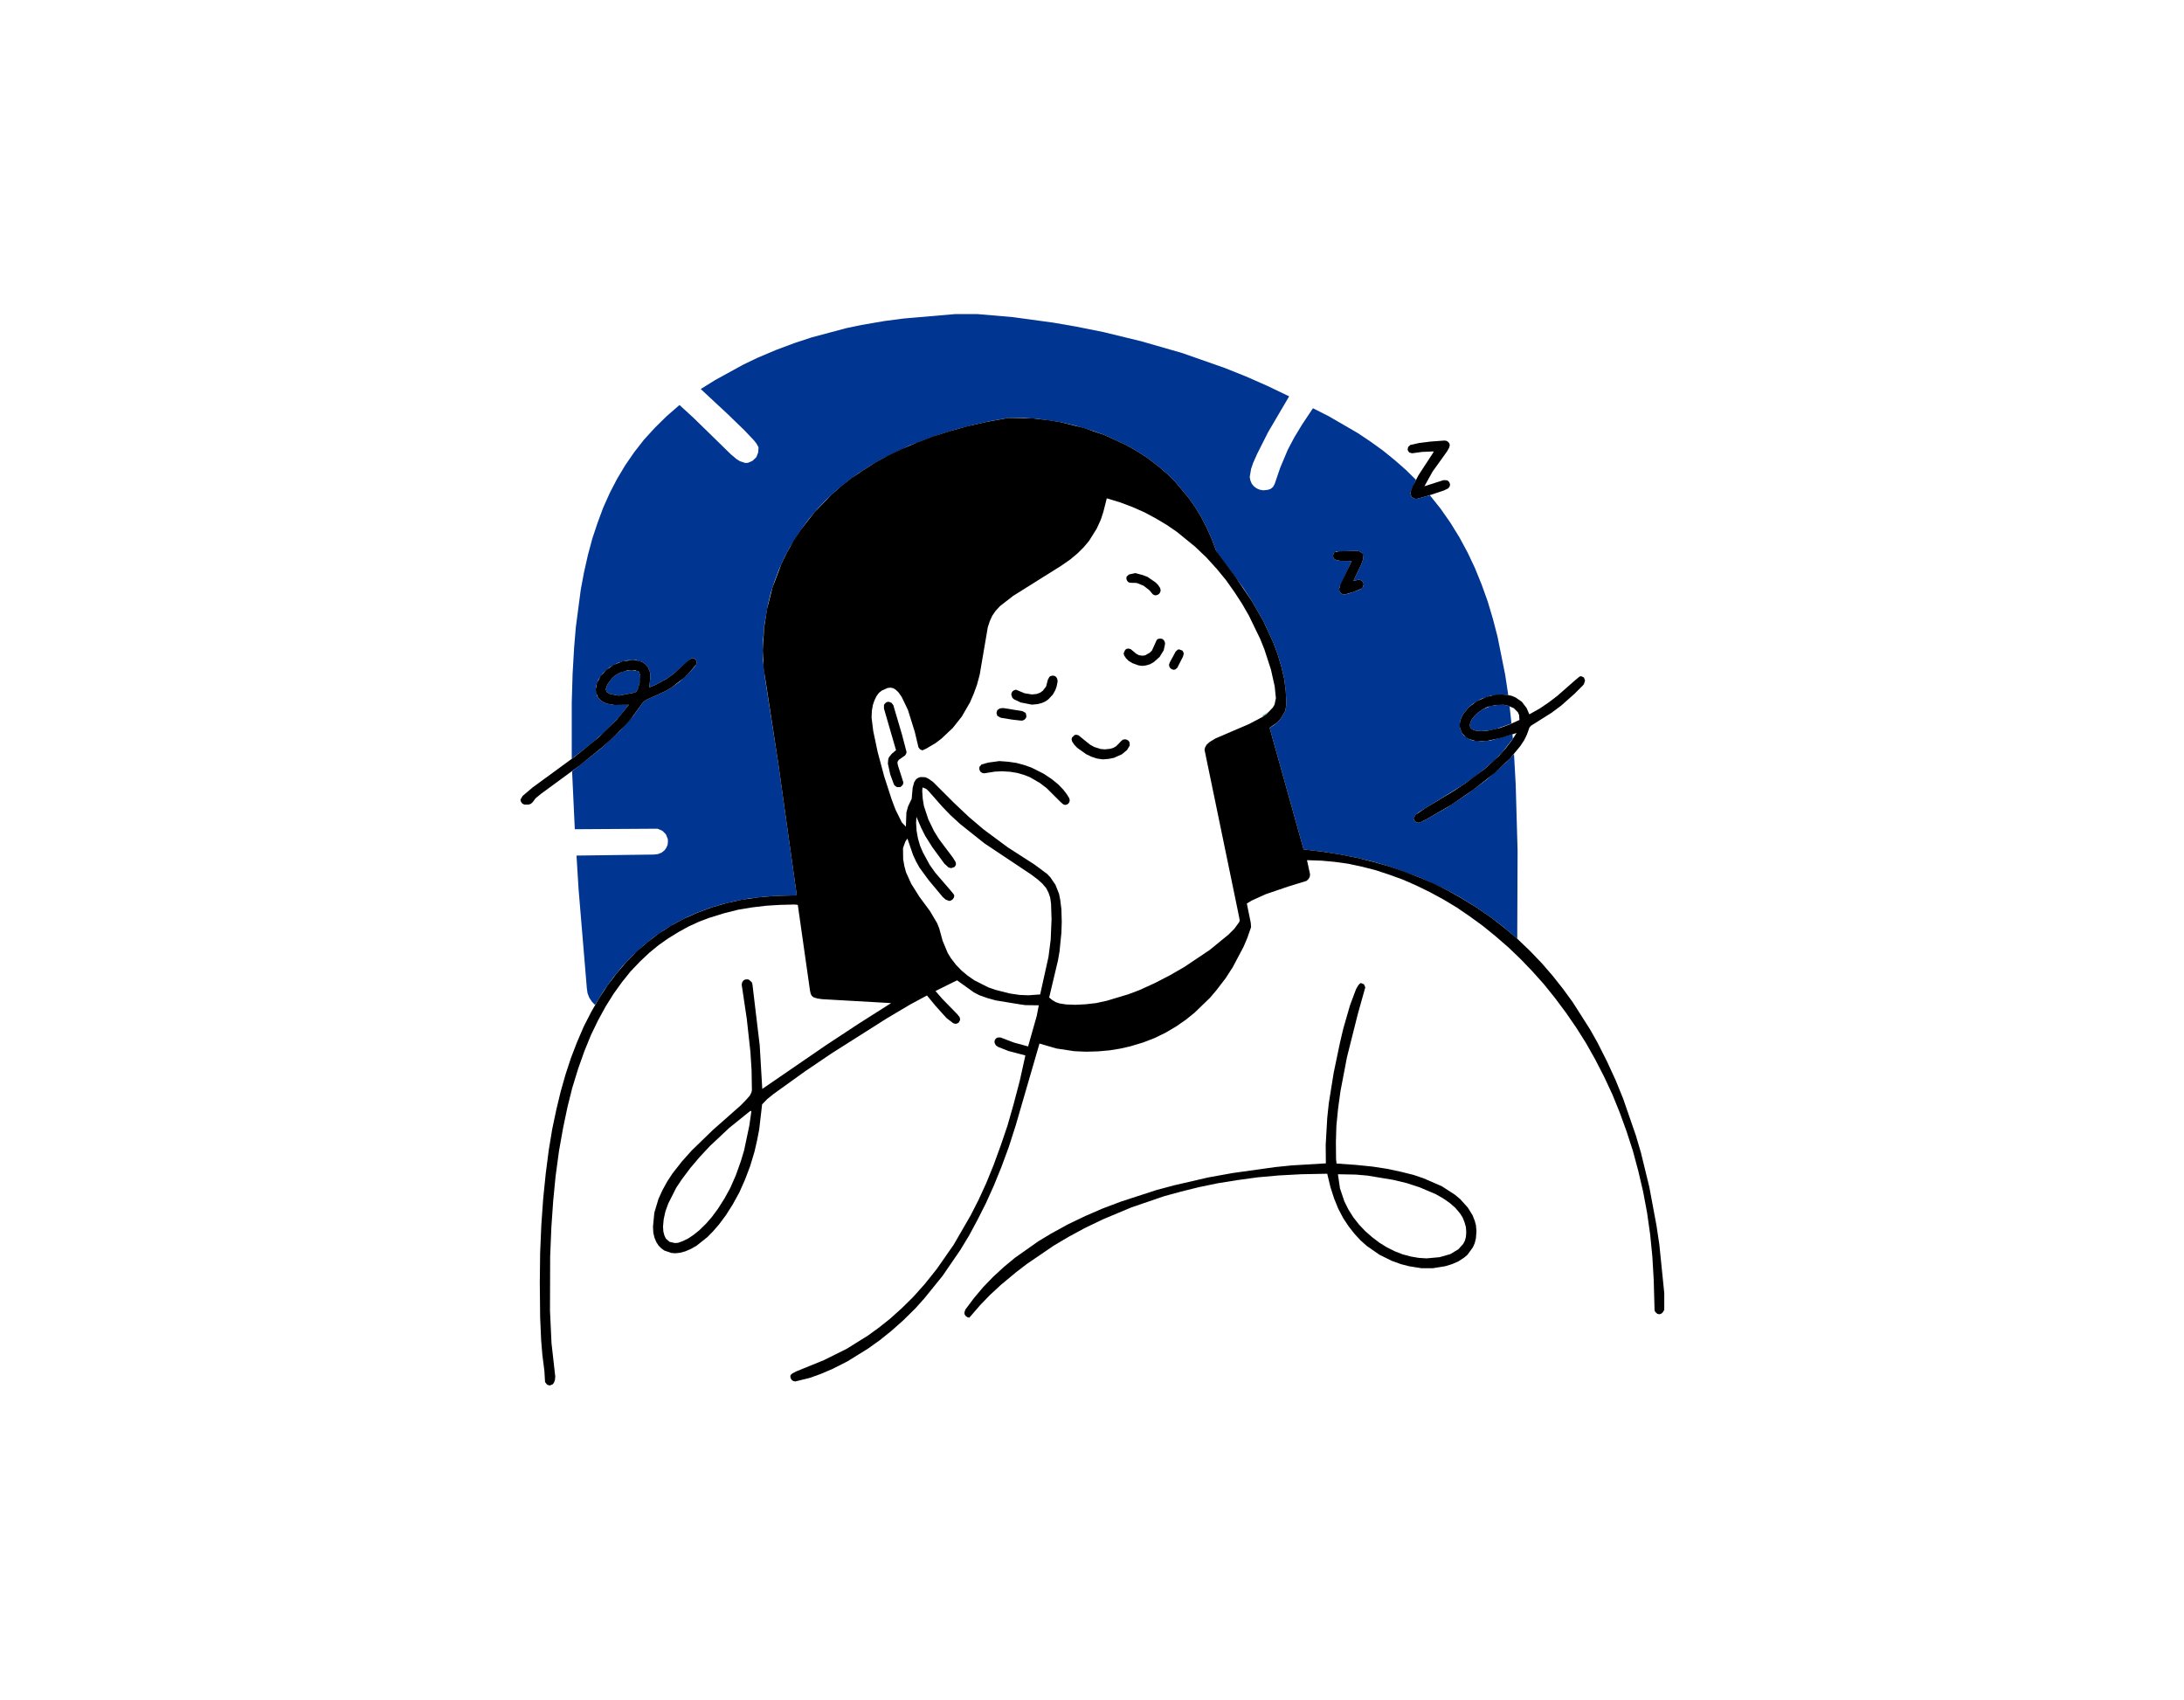 <?xml version="1.0" standalone="no"?><!DOCTYPE svg PUBLIC "-//W3C//DTD SVG 1.1//EN" "http://www.w3.org/Graphics/SVG/1.1/DTD/svg11.dtd"><svg height="1000" node-id="1" sillyvg="true" template-height="1000" template-width="1285" version="1.1" viewBox="0 0 1285 1000" width="1285" xmlns="http://www.w3.org/2000/svg" xmlns:xlink="http://www.w3.org/1999/xlink"><defs node-id="26"></defs><path d="M 742.80 421.00 L 743.00 421.70 L 747.60 418.00 L 742.80 421.00 Z" fill="#5fc690" fill-rule="nonzero" node-id="28" stroke="none" target-height="3.7" target-width="4.8" target-x="742.8" target-y="418"></path><path d="M 864.80 426.60 L 865.00 427.80 L 865.60 428.70 L 866.70 429.40 L 868.60 430.00 L 871.40 430.20 L 875.70 429.90 L 880.30 428.90 L 889.30 425.70 L 888.20 415.50 L 885.40 414.80 L 882.40 414.60 L 877.50 415.20 L 872.30 417.40 L 869.70 419.20 L 867.60 421.20 L 866.10 423.10 L 865.10 425.10 L 864.80 426.60 Z" fill="#013592" fill-rule="nonzero" node-id="30" stroke="none" target-height="15.6" target-width="24.5" target-x="864.8" target-y="414.6"></path><path d="M 371.60 394.30 L 366.80 395.00 L 364.80 395.80 L 362.10 397.30 L 360.10 399.10 L 357.30 402.90 L 356.40 405.50 L 357.00 407.20 L 359.00 408.40 L 364.10 409.30 L 373.40 407.50 L 374.30 407.00 L 375.20 405.60 L 375.80 404.00 L 376.70 400.10 L 376.70 397.00 L 376.30 395.90 L 375.10 394.80 L 371.60 394.30 Z" fill="#013592" fill-rule="nonzero" node-id="32" stroke="none" target-height="15" target-width="20.3" target-x="356.4" target-y="394.3"></path><path d="M 370.00 414.70 L 361.60 414.80 L 357.40 414.10 L 355.30 413.30 L 353.50 412.10 L 351.90 410.50 L 351.20 409.20 L 350.50 405.60 L 350.70 403.80 L 352.10 399.80 L 354.80 396.10 L 358.70 392.60 L 363.60 390.00 L 369.20 388.50 L 374.30 388.40 L 377.80 389.50 L 379.60 390.70 L 381.20 392.40 L 382.50 395.70 L 382.70 398.00 L 382.00 404.50 L 386.00 402.80 L 392.40 399.30 L 396.50 396.30 L 406.40 387.60 L 407.50 387.20 L 408.50 387.40 L 409.70 388.70 L 409.90 389.60 L 409.60 391.00 L 408.70 392.30 L 405.50 395.90 L 399.70 401.20 L 395.40 404.30 L 391.80 406.50 L 380.20 411.80 L 378.40 413.10 L 372.50 421.40 L 364.70 430.10 L 353.80 440.20 L 336.60 453.80 L 338.20 487.90 L 386.90 487.60 L 389.70 488.80 L 391.80 490.90 L 392.90 493.60 L 393.00 495.10 L 392.80 497.10 L 392.00 498.90 L 390.90 500.40 L 389.20 501.70 L 387.20 502.50 L 384.80 502.80 L 339.20 503.40 L 340.40 523.00 L 345.30 581.70 L 345.70 584.40 L 346.70 587.00 L 348.20 589.30 L 350.10 591.30 L 355.20 583.00 L 360.60 575.40 L 366.30 568.40 L 372.40 562.00 L 378.90 556.10 L 384.60 551.50 L 390.60 547.30 L 396.90 543.50 L 403.50 540.00 L 410.40 536.90 L 417.70 534.20 L 424.90 532.00 L 432.50 530.20 L 440.50 528.70 L 449.00 527.70 L 457.80 527.00 L 468.80 526.80 L 457.80 448.40 L 450.20 399.60 L 448.90 388.30 L 449.00 376.30 L 449.70 367.90 L 451.80 355.90 L 453.50 348.90 L 455.70 342.10 L 458.40 334.90 L 461.90 327.30 L 464.80 321.80 L 472.00 310.60 L 476.40 304.80 L 481.00 299.40 L 486.20 294.00 L 492.00 288.60 L 498.60 283.30 L 505.20 278.40 L 512.70 273.60 L 520.90 269.00 L 535.40 262.00 L 551.10 256.20 L 561.50 252.90 L 571.90 250.20 L 582.50 247.80 L 593.20 245.90 L 602.70 245.90 L 611.10 246.50 L 624.00 248.40 L 632.20 250.30 L 643.60 253.70 L 649.90 256.00 L 662.30 261.70 L 668.70 265.30 L 674.90 269.30 L 681.00 273.90 L 687.10 279.10 L 691.30 283.30 L 699.40 293.00 L 703.20 298.40 L 706.60 304.00 L 709.80 310.20 L 712.80 316.80 L 715.50 324.00 L 716.30 325.40 L 731.50 345.90 L 736.70 353.90 L 743.30 365.40 L 749.30 378.40 L 751.80 385.20 L 753.90 392.30 L 755.60 399.50 L 756.50 406.80 L 756.90 414.30 L 756.20 418.30 L 753.50 422.90 L 751.50 425.10 L 749.20 426.90 L 747.00 428.20 L 767.00 499.80 L 778.10 501.10 L 788.70 502.80 L 798.70 504.80 L 808.30 507.10 L 817.40 509.80 L 835.30 516.30 L 851.50 523.80 L 859.00 527.90 L 868.20 533.60 L 876.90 539.60 L 885.10 545.80 L 892.70 552.40 L 892.90 500.40 L 891.80 461.70 L 890.80 443.70 L 886.20 448.50 L 875.20 458.30 L 863.20 467.30 L 851.60 475.00 L 838.50 482.50 L 835.60 483.80 L 834.50 484.10 L 833.40 483.80 L 832.50 483.20 L 831.90 482.30 L 831.70 481.30 L 832.90 479.50 L 834.80 477.90 L 860.50 462.00 L 867.10 457.40 L 873.50 452.40 L 879.60 447.00 L 883.50 443.10 L 890.10 434.70 L 889.90 432.00 L 876.60 435.80 L 871.70 436.20 L 866.40 435.60 L 864.50 434.90 L 861.30 432.70 L 860.20 431.40 L 859.00 428.30 L 859.10 424.40 L 859.80 422.20 L 861.00 420.00 L 864.30 416.00 L 866.50 414.20 L 871.50 411.20 L 877.30 409.30 L 883.20 408.60 L 887.40 408.90 L 885.60 397.00 L 881.10 374.60 L 878.40 364.20 L 875.30 353.80 L 871.70 343.80 L 867.80 334.20 L 863.50 325.10 L 858.70 316.20 L 853.40 307.60 L 847.60 299.30 L 841.30 291.40 L 833.30 293.60 L 832.00 293.30 L 830.50 292.30 L 829.80 290.40 L 830.10 289.10 L 833.10 282.30 L 827.10 276.40 L 820.60 270.70 L 813.70 265.10 L 806.20 259.70 L 798.70 254.70 L 781.80 244.90 L 772.50 240.20 L 766.10 249.80 L 761.50 257.40 L 757.70 264.60 L 753.20 275.30 L 750.00 284.70 L 749.00 286.50 L 747.70 287.60 L 746.00 288.20 L 743.20 288.50 L 741.10 288.10 L 739.30 287.30 L 737.70 286.10 L 736.50 284.60 L 735.70 282.70 L 735.30 280.70 L 736.10 275.90 L 737.30 272.40 L 739.60 267.20 L 746.10 254.30 L 758.50 233.20 L 745.80 227.10 L 733.10 221.50 L 720.60 216.50 L 695.50 207.70 L 671.50 200.80 L 649.30 195.40 L 633.40 192.20 L 619.50 189.80 L 596.00 186.60 L 575.10 184.80 L 562.00 184.80 L 531.80 187.40 L 520.30 188.90 L 506.90 191.20 L 497.80 193.10 L 477.60 198.50 L 467.30 201.90 L 456.60 205.90 L 445.50 210.60 L 437.40 214.50 L 420.80 223.60 L 412.30 228.90 L 428.10 243.60 L 438.10 253.30 L 443.60 259.10 L 445.10 261.00 L 446.30 263.20 L 446.10 266.20 L 445.00 269.00 L 442.80 271.10 L 440.10 272.30 L 438.50 272.40 L 435.40 271.40 L 433.20 270.00 L 430.00 267.30 L 408.20 246.00 L 399.80 238.30 L 392.20 244.90 L 385.30 251.70 L 378.90 258.70 L 373.20 266.00 L 367.90 273.70 L 363.10 281.70 L 358.80 290.00 L 354.90 298.70 L 351.60 307.60 L 348.50 316.90 L 345.90 326.60 L 343.60 336.80 L 341.70 347.00 L 338.80 369.00 L 337.80 380.90 L 336.90 396.50 L 336.40 413.30 L 336.40 446.50 L 348.80 436.70 L 354.90 431.40 L 364.00 422.20 L 370.00 414.70 Z M 784.30 326.90 L 784.70 325.50 L 786.20 324.50 L 798.30 324.10 L 799.90 324.40 L 801.50 325.40 L 802.20 327.50 L 801.90 329.40 L 801.00 331.90 L 796.30 341.80 L 799.50 341.10 L 800.50 341.30 L 801.50 341.90 L 802.10 342.80 L 802.10 344.90 L 801.00 346.40 L 799.30 347.20 L 793.30 349.30 L 791.20 349.80 L 789.90 349.60 L 788.90 348.90 L 788.10 347.90 L 787.90 346.60 L 788.10 345.60 L 795.30 330.10 L 788.80 330.00 L 786.40 329.60 L 785.20 329.00 L 784.50 328.20 L 784.30 327.00 Z" fill="#013592" fill-rule="nonzero" node-id="34" stroke="none" target-height="406.5" target-width="556.5" target-x="336.4" target-y="184.8"></path><path d="M 767.00 499.80 L 747.00 428.20 L 751.50 425.10 L 753.50 422.90 L 756.20 418.30 L 756.90 414.30 L 756.50 406.80 L 755.60 399.50 L 753.90 392.30 L 751.80 385.20 L 749.30 378.40 L 743.30 365.40 L 736.70 353.90 L 726.80 339.30 L 715.50 324.00 L 712.80 316.80 L 709.80 310.20 L 706.60 304.00 L 703.20 298.40 L 699.40 293.00 L 691.30 283.30 L 687.10 279.10 L 681.00 273.90 L 674.90 269.30 L 668.70 265.30 L 662.30 261.70 L 649.90 256.00 L 637.70 251.80 L 624.00 248.40 L 617.30 247.30 L 606.90 246.10 L 593.20 245.90 L 580.70 248.20 L 569.20 250.80 L 558.70 253.70 L 549.00 256.80 L 539.20 260.50 L 530.30 264.30 L 522.20 268.20 L 514.80 272.30 L 507.50 276.90 L 500.80 281.50 L 494.80 286.20 L 489.30 291.00 L 479.30 301.30 L 471.40 311.40 L 466.70 318.50 L 462.80 325.50 L 459.60 332.20 L 454.50 345.70 L 451.30 358.30 L 449.60 369.20 L 448.80 382.60 L 449.30 393.20 L 457.80 448.40 L 468.80 526.80 L 456.30 527.10 L 446.00 528.00 L 436.40 529.40 L 427.30 531.40 L 418.70 533.90 L 410.60 536.90 L 402.50 540.50 L 394.90 544.60 L 387.70 549.20 L 380.90 554.40 L 374.40 560.00 L 368.40 566.20 L 362.80 572.70 L 357.50 579.70 L 352.60 587.20 L 347.90 595.30 L 343.50 603.90 L 339.50 613.20 L 336.00 622.30 L 332.80 632.00 L 329.90 642.20 L 327.30 653.00 L 324.90 664.40 L 322.90 676.50 L 321.10 690.50 L 319.60 705.20 L 318.50 720.80 L 317.80 737.20 L 317.60 754.50 L 317.80 775.00 L 318.40 788.60 L 319.10 797.10 L 320.30 806.60 L 320.70 813.20 L 321.90 814.70 L 323.40 815.20 L 325.20 814.50 L 325.90 813.60 L 326.50 812.00 L 326.70 809.90 L 324.50 790.40 L 323.60 771.20 L 323.70 739.30 L 324.40 722.20 L 325.50 706.40 L 326.90 692.00 L 328.90 677.20 L 331.30 663.70 L 333.90 651.30 L 336.70 640.10 L 340.20 628.70 L 343.90 618.30 L 347.70 609.00 L 351.80 600.50 L 356.40 592.10 L 361.10 584.60 L 366.00 577.80 L 370.90 571.70 L 376.40 565.90 L 381.90 560.70 L 387.50 556.10 L 393.20 552.10 L 399.20 548.40 L 405.20 545.10 L 411.30 542.30 L 417.40 540.00 L 425.80 537.40 L 434.10 535.30 L 442.50 533.90 L 450.90 532.90 L 459.20 532.40 L 467.40 532.20 L 469.40 532.40 L 476.60 583.00 L 477.00 584.70 L 477.60 585.90 L 478.70 586.80 L 481.00 587.50 L 483.80 587.90 L 524.30 590.20 L 505.10 602.40 L 486.10 614.90 L 448.50 640.70 L 447.00 615.10 L 442.70 579.10 L 442.30 577.90 L 440.60 576.40 L 439.40 576.20 L 438.20 576.40 L 437.20 577.10 L 436.60 578.20 L 436.40 579.40 L 439.40 599.60 L 441.50 618.70 L 442.20 629.50 L 442.40 641.50 L 442.10 642.80 L 441.20 644.60 L 439.20 646.90 L 435.80 650.40 L 419.50 664.80 L 407.10 676.80 L 401.20 683.40 L 395.70 690.40 L 392.50 695.30 L 389.70 700.40 L 387.40 705.50 L 385.00 713.50 L 384.20 721.70 L 384.40 725.40 L 385.10 728.30 L 386.10 730.70 L 387.50 732.90 L 389.10 734.50 L 390.90 735.80 L 395.00 737.20 L 397.20 737.40 L 400.10 737.10 L 403.10 736.30 L 406.40 734.90 L 409.90 732.90 L 416.30 727.80 L 419.60 724.40 L 423.00 720.50 L 427.10 715.00 L 431.10 708.70 L 435.00 701.60 L 438.30 694.20 L 441.30 686.30 L 443.90 677.70 L 445.40 671.20 L 446.70 664.50 L 448.40 649.80 L 451.50 646.60 L 455.10 643.70 L 473.60 630.40 L 489.10 619.90 L 521.60 599.30 L 535.40 591.10 L 545.40 585.70 L 550.50 591.90 L 556.90 599.00 L 560.80 602.00 L 562.10 602.40 L 563.20 602.20 L 564.10 601.60 L 564.70 600.60 L 564.90 599.60 L 564.60 598.50 L 563.30 596.80 L 554.60 587.90 L 550.40 583.10 L 563.10 576.80 L 573.00 583.90 L 576.30 585.60 L 580.80 587.20 L 585.80 588.60 L 599.80 590.90 L 603.30 591.40 L 611.20 591.50 L 610.00 597.70 L 604.90 615.70 L 596.50 613.40 L 588.60 610.40 L 586.80 610.50 L 585.90 611.10 L 585.30 612.00 L 585.10 613.10 L 585.40 614.10 L 586.00 615.10 L 587.30 616.00 L 593.40 618.40 L 603.30 621.00 L 600.00 635.90 L 596.40 649.60 L 592.80 662.20 L 588.90 673.70 L 584.60 685.50 L 580.20 696.30 L 575.70 706.10 L 571.10 715.10 L 561.10 732.40 L 551.20 746.60 L 544.10 755.50 L 537.30 763.10 L 530.60 769.70 L 523.60 776.00 L 516.90 781.30 L 510.70 785.80 L 498.20 793.60 L 484.70 800.30 L 468.50 806.90 L 466.20 808.10 L 465.20 809.00 L 465.00 809.80 L 465.20 810.90 L 465.80 811.90 L 466.80 812.60 L 468.00 812.80 L 476.50 810.70 L 482.90 808.40 L 489.90 805.40 L 498.60 801.00 L 510.70 793.50 L 517.70 788.50 L 524.30 783.20 L 531.30 777.00 L 538.70 769.70 L 543.80 764.00 L 554.50 750.80 L 565.00 735.50 L 570.10 727.10 L 575.10 717.80 L 580.20 707.70 L 584.70 697.70 L 589.10 686.90 L 593.50 675.00 L 597.60 662.20 L 611.60 614.00 L 621.50 616.90 L 632.10 618.50 L 639.00 618.80 L 646.10 618.60 L 652.80 618.00 L 659.00 617.00 L 664.80 615.70 L 672.50 613.40 L 679.50 610.70 L 686.00 607.50 L 692.10 603.90 L 697.70 600.00 L 702.80 595.90 L 712.00 587.00 L 715.80 582.50 L 721.10 575.60 L 725.30 569.10 L 731.60 557.20 L 733.80 552.10 L 736.10 545.50 L 735.90 542.90 L 733.60 531.60 L 736.60 529.80 L 744.80 526.10 L 758.00 521.60 L 768.70 518.30 L 769.80 517.30 L 770.60 516.00 L 770.80 514.40 L 769.00 506.10 L 777.60 506.40 L 785.30 507.10 L 793.20 508.20 L 801.20 509.90 L 809.40 512.00 L 817.30 514.60 L 825.30 517.50 L 833.30 521.00 L 841.30 524.90 L 849.40 529.30 L 857.20 534.00 L 864.80 539.20 L 872.50 544.80 L 880.00 550.90 L 887.60 557.50 L 894.70 564.30 L 901.60 571.50 L 908.40 579.10 L 915.00 587.30 L 921.40 595.90 L 927.40 604.60 L 933.20 613.80 L 938.60 623.40 L 943.80 633.50 L 948.70 644.00 L 953.00 654.60 L 957.00 665.60 L 960.70 677.00 L 963.90 688.90 L 966.80 701.30 L 969.10 713.60 L 970.90 726.30 L 972.20 739.40 L 973.00 753.10 L 973.50 771.00 L 973.90 771.90 L 975.10 773.00 L 976.30 773.30 L 977.50 772.90 L 978.30 772.20 L 979.20 770.70 L 979.20 760.80 L 976.30 732.20 L 974.60 720.90 L 970.40 698.40 L 965.50 678.30 L 962.50 668.10 L 955.00 646.40 L 950.60 635.60 L 945.60 624.70 L 940.00 613.60 L 935.50 605.60 L 925.30 589.60 L 919.60 581.80 L 913.60 574.20 L 907.20 566.80 L 900.30 559.60 L 893.00 552.60 L 885.40 546.10 L 877.20 539.80 L 868.50 533.80 L 859.20 528.10 L 851.70 523.90 L 843.80 520.00 L 835.50 516.40 L 826.70 513.00 L 817.50 509.80 L 808.40 507.20 L 798.80 504.80 L 788.80 502.80 L 778.10 501.10 L 767.00 499.80 Z M 397.20 731.40 L 394.00 730.70 L 391.80 728.80 L 390.90 726.90 L 390.30 724.60 L 390.10 721.70 L 390.50 717.40 L 391.50 712.80 L 393.20 708.10 L 397.90 698.80 L 401.10 694.00 L 406.20 687.20 L 411.80 680.60 L 417.70 674.30 L 429.10 663.60 L 441.50 653.60 L 442.10 653.80 L 440.90 662.20 L 437.80 676.90 L 435.90 683.20 L 432.90 691.60 L 429.70 698.90 L 426.30 705.10 L 422.50 711.10 L 418.80 716.10 L 415.30 720.10 L 411.40 723.90 L 407.90 726.70 L 404.90 728.70 L 401.60 730.30 L 399.10 731.20 L 397.20 731.40 Z M 605.10 585.60 L 599.90 585.40 L 593.90 584.50 L 585.70 582.40 L 581.40 580.90 L 573.30 576.80 L 569.40 574.10 L 565.80 571.10 L 562.50 567.70 L 559.50 563.80 L 557.60 560.70 L 554.60 553.50 L 552.60 546.20 L 551.40 543.20 L 547.20 536.10 L 541.00 527.70 L 536.20 520.10 L 533.10 513.30 L 532.10 509.60 L 531.40 505.60 L 531.30 499.00 L 532.70 495.10 L 533.90 493.40 L 537.20 503.00 L 539.00 506.90 L 541.00 510.50 L 546.50 518.00 L 554.70 527.80 L 556.40 529.30 L 558.50 530.10 L 559.60 529.80 L 560.60 529.10 L 561.20 528.20 L 561.50 527.00 L 561.00 526.00 L 559.10 523.70 L 550.30 513.50 L 546.90 508.70 L 543.00 501.50 L 541.30 497.50 L 540.10 493.30 L 539.30 488.90 L 539.00 484.10 L 539.20 480.60 L 542.00 487.10 L 544.30 491.70 L 548.50 498.40 L 555.60 508.10 L 558.10 510.40 L 559.70 510.80 L 561.60 510.10 L 562.20 509.30 L 562.50 508.30 L 562.10 506.90 L 560.50 504.40 L 552.60 493.90 L 549.60 489.10 L 546.20 482.10 L 543.60 474.20 L 542.90 469.90 L 542.60 465.40 L 542.80 463.30 L 545.00 464.20 L 546.30 465.40 L 554.30 474.50 L 559.20 479.60 L 565.00 484.90 L 579.20 496.20 L 606.50 514.40 L 610.50 517.40 L 613.30 519.90 L 615.50 522.50 L 616.90 525.20 L 617.90 528.10 L 618.40 531.70 L 618.70 540.80 L 618.20 552.90 L 616.90 563.00 L 612.00 585.10 L 605.10 585.60 Z M 708.70 441.10 L 728.50 536.80 L 729.40 541.40 L 729.20 542.40 L 726.30 546.40 L 722.80 549.90 L 711.80 558.90 L 696.90 568.90 L 688.40 573.80 L 679.50 578.40 L 670.30 582.60 L 663.90 585.00 L 651.30 588.80 L 644.90 590.20 L 638.70 590.90 L 632.70 591.20 L 627.30 591.00 L 623.40 590.40 L 621.10 589.60 L 619.10 588.40 L 617.30 586.90 L 622.50 565.00 L 623.40 559.80 L 624.50 548.80 L 624.70 542.40 L 624.50 535.00 L 623.80 529.40 L 623.10 525.90 L 621.00 520.60 L 618.00 516.20 L 616.10 514.20 L 608.70 508.70 L 593.00 498.60 L 578.70 488.00 L 570.10 480.70 L 561.30 472.40 L 548.90 460.00 L 546.00 458.00 L 544.40 457.30 L 541.60 457.20 L 540.30 457.60 L 539.00 458.50 L 537.90 460.20 L 537.00 463.40 L 536.40 470.00 L 534.30 474.40 L 533.30 478.00 L 533.00 486.40 L 530.60 483.90 L 526.90 476.40 L 524.60 470.30 L 520.20 456.70 L 516.40 442.50 L 513.80 430.20 L 512.80 422.20 L 513.00 418.00 L 513.60 414.70 L 514.50 412.10 L 515.70 409.60 L 517.10 407.70 L 518.70 406.40 L 522.20 404.80 L 524.00 404.60 L 525.50 404.90 L 527.00 405.80 L 528.50 407.20 L 530.50 410.00 L 534.20 417.70 L 538.20 430.50 L 540.40 439.70 L 541.30 440.90 L 542.70 441.50 L 544.90 440.50 L 550.50 437.20 L 553.90 434.60 L 560.50 428.40 L 565.90 421.60 L 570.70 413.30 L 572.90 408.20 L 574.80 403.00 L 576.40 397.10 L 581.20 369.00 L 582.40 365.40 L 583.80 362.30 L 585.80 359.40 L 588.40 356.60 L 596.10 350.60 L 624.50 332.80 L 629.80 329.10 L 634.10 325.50 L 637.60 322.00 L 640.80 318.20 L 645.30 311.00 L 647.70 305.70 L 649.20 301.10 L 651.20 293.20 L 659.10 295.60 L 666.50 298.40 L 673.50 301.50 L 680.00 305.00 L 686.40 308.80 L 692.40 312.90 L 703.20 321.70 L 709.90 328.10 L 715.90 334.70 L 721.40 341.40 L 726.40 348.50 L 730.90 355.40 L 734.80 362.20 L 741.40 375.80 L 743.90 382.00 L 747.80 394.00 L 750.00 403.90 L 750.70 410.80 L 749.90 414.60 L 748.90 416.30 L 745.50 419.90 L 742.90 421.80 L 734.90 426.00 L 715.10 434.50 L 711.80 436.50 L 710.00 438.10 L 709.10 439.60 L 708.70 441.10 Z" fill="#000000" fill-rule="nonzero" node-id="36" stroke="none" target-height="569.3" target-width="661.6" target-x="317.6" target-y="245.9"></path><path d="M 868.70 724.40 L 868.40 720.90 L 867.70 718.30 L 866.40 715.00 L 863.60 710.50 L 859.10 705.50 L 856.10 703.00 L 848.40 698.00 L 837.60 693.30 L 831.70 691.30 L 824.50 689.50 L 816.10 687.70 L 807.60 686.40 L 797.80 685.40 L 786.40 684.60 L 786.10 682.10 L 786.00 671.90 L 786.30 662.30 L 787.30 652.20 L 788.70 642.00 L 792.50 622.10 L 798.80 597.00 L 803.30 580.90 L 802.50 579.10 L 800.70 578.40 L 800.10 578.70 L 799.20 579.70 L 797.90 581.90 L 794.30 591.50 L 790.30 605.40 L 788.40 613.50 L 784.70 631.20 L 781.80 649.30 L 780.90 657.90 L 780.00 673.60 L 780.10 684.50 L 760.00 685.70 L 750.20 686.70 L 725.20 690.20 L 710.80 692.80 L 690.90 697.40 L 680.40 700.20 L 659.50 707.00 L 648.90 711.00 L 638.50 715.50 L 628.30 720.40 L 618.30 725.90 L 611.00 730.30 L 597.10 740.10 L 590.60 745.50 L 584.40 751.20 L 578.50 757.30 L 573.10 763.70 L 568.00 770.50 L 567.40 772.30 L 567.60 773.50 L 568.30 774.40 L 569.20 775.00 L 570.30 775.30 L 576.80 767.80 L 582.40 762.00 L 589.00 755.90 L 597.90 748.50 L 604.30 743.60 L 620.00 732.90 L 628.60 727.80 L 638.20 722.60 L 649.00 717.40 L 665.70 710.40 L 685.00 703.80 L 694.90 701.10 L 705.40 698.50 L 716.50 696.20 L 728.40 694.30 L 740.10 692.70 L 752.50 691.60 L 765.60 690.90 L 780.90 690.60 L 782.80 698.50 L 785.00 705.30 L 787.40 711.20 L 790.40 716.90 L 793.60 721.70 L 796.90 725.90 L 800.50 729.80 L 804.20 733.10 L 811.70 738.30 L 819.00 741.90 L 824.30 743.80 L 828.90 745.00 L 836.40 746.20 L 843.00 746.20 L 850.40 745.00 L 854.30 743.80 L 858.00 742.20 L 861.40 740.00 L 863.40 738.30 L 866.60 733.90 L 867.70 731.40 L 868.40 728.50 L 868.70 724.40 Z M 839.30 740.40 L 834.70 740.10 L 830.00 739.30 L 825.20 738.00 L 820.60 736.20 L 816.00 733.90 L 811.50 731.10 L 807.30 727.90 L 803.30 724.40 L 799.60 720.50 L 796.30 716.30 L 793.40 711.70 L 791.00 706.90 L 788.40 699.20 L 787.20 690.90 L 797.70 691.10 L 804.60 691.70 L 819.70 694.20 L 827.60 696.10 L 835.30 698.60 L 844.90 702.70 L 849.10 705.10 L 853.00 707.80 L 856.30 710.70 L 859.00 713.90 L 860.60 716.40 L 861.70 719.20 L 862.50 722.00 L 862.70 725.10 L 862.50 727.80 L 861.90 730.00 L 860.90 731.90 L 858.00 735.10 L 853.30 737.90 L 847.00 739.70 L 839.30 740.40 Z" fill="#000000" fill-rule="nonzero" node-id="38" stroke="none" target-height="196.9" target-width="301.3" target-x="567.4" target-y="578.4"></path><path d="M 407.50 387.20 L 406.40 387.60 L 404.50 389.00 L 396.50 396.30 L 392.40 399.30 L 386.00 402.80 L 382.00 404.50 L 382.70 398.00 L 382.50 395.70 L 381.20 392.40 L 379.60 390.70 L 377.80 389.50 L 375.90 388.80 L 372.40 388.30 L 366.30 389.10 L 361.00 391.20 L 356.70 394.20 L 353.30 397.90 L 351.20 401.90 L 350.50 405.60 L 350.70 407.60 L 351.90 410.50 L 353.50 412.10 L 355.30 413.30 L 357.40 414.10 L 361.60 414.80 L 370.00 414.70 L 363.10 423.20 L 352.50 433.60 L 338.30 445.10 L 313.40 463.30 L 307.50 468.30 L 306.20 470.50 L 306.50 471.70 L 307.30 472.80 L 308.50 473.40 L 311.10 473.40 L 312.40 472.90 L 313.40 472.00 L 315.10 469.70 L 318.40 467.00 L 340.90 450.50 L 354.80 439.30 L 361.50 433.20 L 367.60 427.10 L 371.40 422.80 L 378.40 413.10 L 380.20 411.80 L 391.80 406.50 L 395.40 404.30 L 402.50 398.80 L 405.50 395.90 L 409.60 391.00 L 409.90 389.60 L 409.70 388.70 L 408.50 387.40 L 407.50 387.20 Z M 373.40 407.50 L 364.10 409.30 L 359.00 408.40 L 357.00 407.20 L 356.40 405.50 L 357.30 402.90 L 360.10 399.10 L 362.10 397.30 L 364.80 395.80 L 369.00 394.50 L 373.70 394.40 L 375.80 395.20 L 376.70 397.00 L 376.30 402.00 L 375.20 405.60 L 374.30 407.00 L 373.40 407.50 Z" fill="#000000" fill-rule="nonzero" node-id="40" stroke="none" target-height="86.2" target-width="103.7" target-x="306.2" target-y="387.2"></path><path d="M 930.20 397.80 L 929.20 398.20 L 926.80 400.20 L 916.20 409.50 L 911.20 413.30 L 905.90 416.90 L 899.80 420.30 L 898.20 416.60 L 895.40 412.90 L 891.60 410.30 L 889.40 409.40 L 886.60 408.80 L 883.20 408.60 L 880.20 408.70 L 874.40 410.10 L 868.90 412.60 L 864.30 416.00 L 861.00 420.00 L 859.80 422.20 L 859.10 424.40 L 858.80 426.60 L 859.00 428.30 L 860.20 431.40 L 862.70 433.90 L 864.50 434.90 L 868.80 436.10 L 874.30 436.10 L 883.30 434.10 L 892.30 431.30 L 889.30 435.90 L 885.90 440.30 L 882.10 444.60 L 873.70 452.30 L 862.40 460.70 L 855.80 465.10 L 838.60 475.50 L 832.90 479.40 L 831.70 481.30 L 831.90 482.30 L 832.50 483.20 L 833.40 483.80 L 834.50 484.10 L 835.70 483.80 L 839.00 482.20 L 853.70 473.70 L 866.40 465.00 L 879.20 455.00 L 888.60 446.10 L 894.40 439.10 L 896.80 435.50 L 898.40 432.20 L 899.90 428.00 L 900.80 427.00 L 913.00 419.30 L 918.50 415.20 L 926.30 408.30 L 931.10 403.50 L 931.90 402.60 L 932.60 400.40 L 931.90 398.60 L 930.20 397.80 Z M 894.00 423.60 L 888.30 426.20 L 882.60 428.30 L 875.00 430.00 L 871.40 430.20 L 868.60 430.00 L 866.70 429.40 L 865.60 428.70 L 865.00 427.80 L 864.80 426.60 L 865.10 425.10 L 866.10 423.10 L 867.60 421.20 L 869.70 419.20 L 872.30 417.40 L 875.30 415.90 L 879.90 414.80 L 884.80 414.70 L 887.50 415.30 L 890.70 416.70 L 893.10 419.10 L 893.80 420.70 L 894.00 423.60 Z" fill="#000000" fill-rule="nonzero" node-id="42" stroke="none" target-height="86.3" target-width="100.9" target-x="831.7" target-y="397.8"></path><path d="M 830.80 266.70 L 836.70 265.90 L 843.40 265.60 L 843.40 266.10 L 834.60 279.60 L 831.30 285.90 L 830.20 288.70 L 829.80 290.40 L 830.50 292.30 L 832.00 293.30 L 833.30 293.60 L 839.80 291.80 L 849.50 288.60 L 852.00 287.40 L 852.80 286.50 L 853.20 285.20 L 852.90 284.10 L 852.30 283.20 L 851.40 282.60 L 849.30 282.50 L 838.10 286.10 L 842.80 277.60 L 851.40 265.60 L 852.60 263.50 L 853.00 262.10 L 852.80 261.00 L 852.10 260.00 L 851.10 259.40 L 849.90 259.20 L 841.80 259.80 L 835.20 260.60 L 829.80 261.80 L 828.50 263.00 L 828.20 264.70 L 829.10 266.20 L 830.80 266.70 Z" fill="#000000" fill-rule="nonzero" node-id="44" stroke="none" target-height="34.4" target-width="25" target-x="828.2" target-y="259.2"></path><path d="M 793.00 330.10 L 795.30 330.10 L 788.70 343.80 L 787.90 346.60 L 788.10 347.90 L 788.90 348.90 L 789.90 349.60 L 791.20 349.80 L 796.30 348.30 L 801.00 346.40 L 801.70 345.70 L 802.30 343.90 L 802.10 342.80 L 801.50 341.90 L 800.50 341.30 L 799.50 341.10 L 796.30 341.80 L 801.00 331.90 L 801.90 329.40 L 802.20 327.50 L 802.00 326.20 L 801.50 325.40 L 799.90 324.40 L 798.30 324.10 L 787.60 324.40 L 785.30 324.90 L 784.70 325.50 L 784.30 326.90 L 784.50 328.20 L 785.20 329.00 L 786.40 329.60 L 788.80 330.00 L 793.00 330.10 Z" fill="#000000" fill-rule="nonzero" node-id="46" stroke="none" target-height="25.7" target-width="18" target-x="784.3" target-y="324.1"></path><path d="M 588.00 447.80 L 581.40 448.70 L 577.50 449.80 L 576.30 451.20 L 576.20 452.20 L 576.40 453.30 L 577.00 454.20 L 578.00 454.80 L 579.10 455.00 L 585.40 454.00 L 589.50 453.80 L 594.40 454.10 L 598.60 454.80 L 602.40 455.90 L 606.00 457.30 L 612.00 460.80 L 615.90 463.80 L 623.60 471.50 L 625.50 473.20 L 626.60 473.60 L 627.70 473.40 L 628.60 472.80 L 629.20 471.90 L 629.40 470.80 L 629.10 469.60 L 627.60 467.20 L 625.60 464.60 L 622.50 461.40 L 618.80 458.40 L 614.00 455.20 L 606.80 451.60 L 602.50 450.10 L 598.10 448.90 L 593.30 448.20 L 588.00 447.80 Z" fill="#000000" fill-rule="nonzero" node-id="48" stroke="none" target-height="25.8" target-width="53.2" target-x="576.2" target-y="447.8"></path><path d="M 522.90 412.90 L 521.70 413.10 L 520.80 413.80 L 520.10 414.70 L 520.10 416.90 L 527.20 441.40 L 524.70 443.50 L 523.00 445.60 L 522.60 446.90 L 522.40 449.30 L 523.80 455.70 L 525.90 461.40 L 526.40 462.20 L 527.70 463.10 L 529.70 463.10 L 530.60 462.40 L 531.30 461.50 L 531.50 460.30 L 528.30 450.30 L 528.00 448.70 L 528.30 447.80 L 528.90 447.00 L 532.50 444.50 L 533.10 443.60 L 533.40 442.50 L 530.70 432.20 L 525.60 414.90 L 524.50 413.50 L 522.90 412.90 Z" fill="#000000" fill-rule="nonzero" node-id="50" stroke="none" target-height="50.2" target-width="13.3" target-x="520.1" target-y="412.9"></path><path d="M 661.90 435.00 L 660.70 435.20 L 659.80 435.90 L 656.80 439.00 L 655.10 440.00 L 653.10 440.60 L 650.00 440.90 L 647.60 440.70 L 643.80 439.50 L 641.30 438.10 L 634.50 432.60 L 633.20 432.30 L 632.20 432.50 L 630.70 434.00 L 630.50 435.00 L 630.80 436.30 L 632.10 438.20 L 633.80 440.00 L 639.00 443.70 L 642.10 445.20 L 645.40 446.30 L 648.80 446.80 L 652.40 446.50 L 655.40 445.90 L 660.10 443.80 L 663.10 441.30 L 664.70 438.70 L 664.60 436.70 L 663.90 435.80 L 663.00 435.20 L 661.90 435.00 Z" fill="#000000" fill-rule="nonzero" node-id="52" stroke="none" target-height="14.5" target-width="34.2" target-x="630.5" target-y="432.3"></path><path d="M 607.10 414.60 L 610.30 414.30 L 612.80 413.70 L 614.90 412.80 L 616.80 411.50 L 619.50 408.60 L 620.90 406.10 L 621.70 403.90 L 622.30 400.80 L 622.00 399.30 L 621.40 398.30 L 620.50 397.70 L 619.40 397.50 L 618.10 397.80 L 617.40 398.30 L 616.50 400.00 L 615.50 403.90 L 613.60 406.40 L 611.90 407.60 L 610.00 408.30 L 607.20 408.60 L 602.80 407.90 L 597.80 405.80 L 596.70 406.10 L 595.80 406.70 L 595.20 407.60 L 595.00 408.70 L 595.70 410.70 L 596.70 411.50 L 600.50 413.30 L 607.10 414.60 Z" fill="#000000" fill-rule="nonzero" node-id="54" stroke="none" target-height="17.1" target-width="27.3" target-x="595" target-y="397.5"></path><path d="M 682.60 375.70 L 681.40 375.90 L 680.60 376.50 L 677.80 382.70 L 676.40 384.10 L 673.70 385.60 L 672.10 385.80 L 670.10 385.50 L 668.60 384.70 L 665.20 381.90 L 663.90 381.60 L 662.80 381.80 L 662.00 382.40 L 661.10 384.40 L 661.40 385.60 L 662.50 387.30 L 664.00 388.80 L 666.30 390.20 L 669.90 391.50 L 672.00 391.80 L 674.40 391.50 L 676.70 390.80 L 678.80 389.60 L 682.30 386.50 L 684.70 382.60 L 685.50 378.80 L 685.30 377.60 L 684.70 376.60 L 683.80 375.90 L 682.60 375.70 Z" fill="#000000" fill-rule="nonzero" node-id="56" stroke="none" target-height="16.1" target-width="24.4" target-x="661.1" target-y="375.7"></path><path d="M 665.60 342.90 L 668.80 343.00 L 672.80 344.60 L 676.30 347.30 L 678.20 349.60 L 679.00 350.10 L 679.90 350.30 L 681.10 350.00 L 682.00 349.40 L 682.60 348.50 L 682.90 347.40 L 682.60 346.00 L 681.40 344.20 L 679.80 342.60 L 675.10 339.40 L 672.20 338.30 L 667.90 337.20 L 664.30 338.00 L 662.90 339.20 L 662.70 340.30 L 663.00 341.40 L 663.60 342.30 L 664.50 342.80 L 665.60 342.90 Z" fill="#000000" fill-rule="nonzero" node-id="58" stroke="none" target-height="13.1" target-width="20.2" target-x="662.7" target-y="337.2"></path><path d="M 595.50 423.40 L 600.80 424.00 L 601.90 423.90 L 602.90 423.30 L 603.70 422.40 L 603.90 421.30 L 603.50 419.50 L 601.50 418.40 L 590.30 416.60 L 588.30 416.80 L 586.80 417.80 L 586.30 419.50 L 586.80 421.20 L 588.80 422.30 L 595.50 423.40 Z" fill="#000000" fill-rule="nonzero" node-id="60" stroke="none" target-height="7.4" target-width="17.6" target-x="586.3" target-y="416.6"></path><path d="M 693.80 382.10 L 693.00 382.20 L 691.70 383.40 L 688.30 389.70 L 687.80 391.10 L 688.00 392.20 L 688.60 393.20 L 689.50 393.80 L 690.60 394.10 L 691.50 393.90 L 692.70 392.90 L 696.00 386.40 L 696.50 384.60 L 696.20 383.60 L 695.70 382.80 L 693.80 382.10 Z" fill="#000000" fill-rule="nonzero" node-id="62" stroke="none" target-height="12" target-width="8.7" target-x="687.8" target-y="382.1"></path></svg>